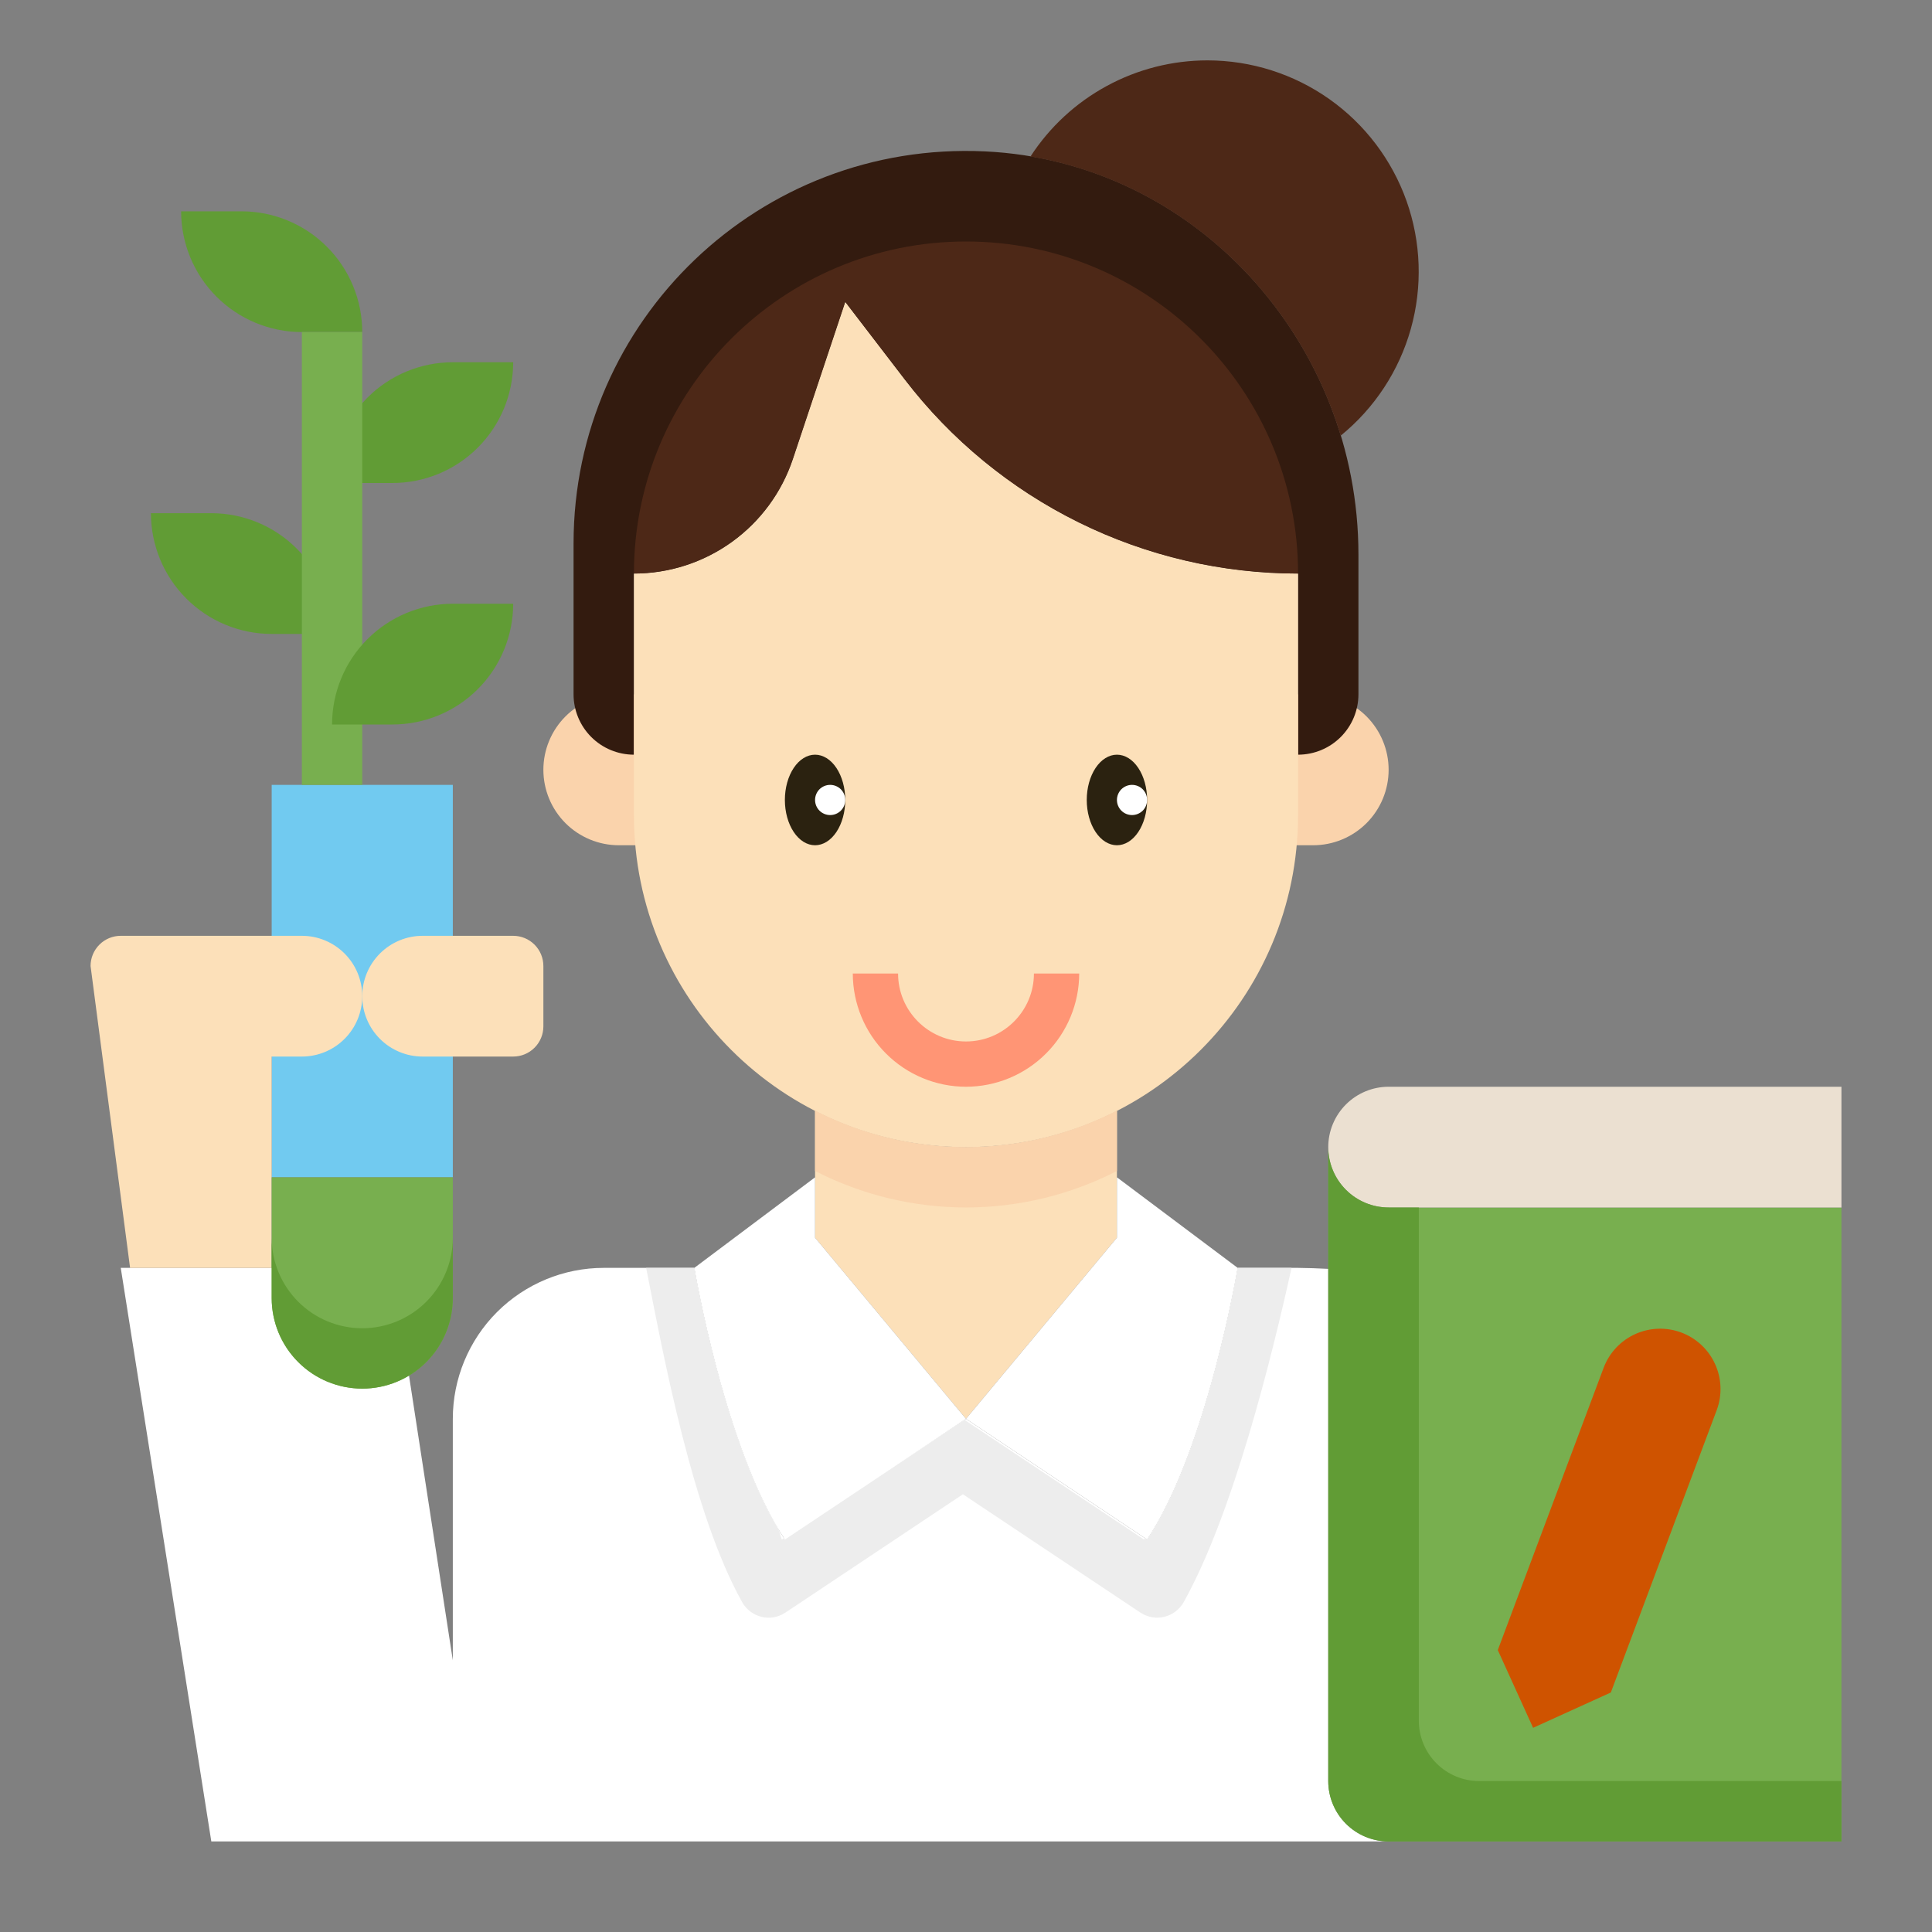 <svg
    xmlns="http://www.w3.org/2000/svg"
    viewBox="0 0 64 64"
    id="vector">
    <rect x="0" y="0" width="64" height="64" fill="#808080" stroke="none"/>
    <path
        id="path"
        d="M 43.5 23 C 44.163 23 44.799 23.264 45.268 23.732 C 45.736 24.201 46 24.837 46 25.5 C 46 26.163 45.736 26.799 45.268 27.268 C 44.799 27.736 44.163 28 43.5 28 L 42 28 L 42 23 Z M 20.5 23 L 22 23 L 22 28 L 20.5 28 C 19.837 28 19.201 27.736 18.732 27.268 C 18.264 26.799 18 26.163 18 25.5 C 18 24.837 18.264 24.201 18.732 23.732 C 19.201 23.264 19.837 23 20.5 23 Z"
        fill="#fad3ac"
        stroke-width="1"/>
    <path
        id="path_1"
        d="M 32 38 C 30.198 38 28.501 37.558 27 36.79 L 27 41 L 32 47 L 37 41 L 37 36.79 C 35.453 37.585 33.739 38 32 38 Z"
        fill="#fce0b9"
        stroke-width="1"/>
    <path
        id="path_2"
        d="M 44 38 L 44 59 C 44 59.53 44.211 60.039 44.586 60.414 C 44.961 60.789 45.47 61 46 61 L 61 61 L 61 40 L 46 40 C 45.47 40 44.961 39.789 44.586 39.414 C 44.211 39.039 44 38.53 44 38 Z"
        fill="#78af4f"
        stroke-width="1"/>
    <path
        id="path_3"
        d="M 8 7 L 6 7 C 6 8.06 6.422 9.079 7.172 9.828 C 7.921 10.578 8.94 11 10 11 L 12 11 C 12 9.94 11.578 8.921 10.828 8.172 C 10.079 7.422 9.06 7 8 7 Z M 7 17 L 5 17 C 5 18.06 5.422 19.079 6.172 19.828 C 6.921 20.578 7.94 21 9 21 L 11 21 C 11 19.94 10.578 18.921 9.828 18.172 C 9.079 17.422 8.06 17 7 17 Z M 17 12 L 15 12 C 13.94 12 12.921 12.422 12.172 13.172 C 11.422 13.921 11 14.94 11 16 L 13 16 C 14.06 16 15.079 15.578 15.828 14.828 C 16.578 14.079 17 13.06 17 12 Z"
        fill="#619c35"
        stroke-width="1"/>
    <path
        id="path_4"
        d="M 53.361 56.066 L 56.872 46.703 C 57.054 46.208 57.032 45.66 56.812 45.181 C 56.592 44.701 56.191 44.328 55.697 44.142 C 55.203 43.957 54.655 43.975 54.174 44.191 C 53.693 44.407 53.316 44.805 53.127 45.298 L 49.616 54.661 L 50.786 57.236 Z M 56.17 48.575 L 52.425 47.171 Z"
        fill="#cf5300"
        stroke-width="1"/>
    <path
        id="path_5"
        d="M 44 38 C 44 38.53 44.211 39.039 44.586 39.414 C 44.961 39.789 45.47 40 46 40 L 61 40 L 61 36 L 46 36 C 45.47 36 44.961 36.211 44.586 36.586 C 44.211 36.961 44 37.47 44 38 Z"
        fill="#ebe0d1"
        stroke-width="1"/>
    <path
        id="path_6"
        d="M 32.628 5.015 C 39.621 5.344 45 11.367 45 18.367 L 45 23 C 45 23.53 44.789 24.039 44.414 24.414 C 44.039 24.789 43.53 25 43 25 L 43 19 C 40.482 19 37.997 18.421 35.739 17.307 C 33.481 16.193 31.509 14.574 29.976 12.576 L 28 10 L 26.265 15.205 C 25.897 16.31 25.19 17.271 24.245 17.952 C 23.3 18.633 22.165 19 21 19 L 21 25 C 20.47 25 19.961 24.789 19.586 24.414 C 19.211 24.039 19 23.53 19 23 L 19 18 C 19 10.612 25.163 4.663 32.628 5.015 Z"
        fill="#331b0f"
        stroke-width="1"/>
    <path
        id="path_7"
        d="M 21 19 L 21 27 C 21 33.075 25.925 38 32 38 C 38.075 38 43 33.075 43 27 L 43 19 C 40.482 19 37.997 18.421 35.739 17.307 C 33.481 16.193 31.509 14.574 29.976 12.576 L 28 10 L 26.265 15.205 C 25.897 16.31 25.19 17.271 24.245 17.952 C 23.3 18.633 22.165 19 21 19 Z"
        fill="#fce0b9"
        stroke-width="1"/>
    <path
        id="path_8"
        d="M 29.976 12.576 L 28 10 L 26.265 15.205 C 25.897 16.31 25.19 17.271 24.245 17.952 C 23.3 18.633 22.165 19 21 19 C 21 12.925 25.925 8 32 8 C 38.075 8 43 12.925 43 19 C 40.482 19 37.997 18.421 35.739 17.307 C 33.481 16.193 31.509 14.574 29.976 12.576 Z"
        fill="#4d2817"
        stroke-width="1"/>
    <path
        id="path_9"
        d="M 32 38 C 33.802 38 35.499 37.558 37 36.79 L 37 38.79 C 35.453 39.584 33.739 39.999 32 39.999 C 30.261 39.999 28.547 39.584 27 38.79 L 27 36.79 C 28.547 37.585 30.261 38 32 38 Z"
        fill="#fad3ac"
        stroke-width="1"/>
    <path
        id="path_10"
        d="M 44 59 L 44 42.033 C 43.667 42.015 43.334 42.004 43 42 L 41 42 C 41 42 40 48 38 51 L 32 47 L 26 51 C 24 48 23 42 23 42 L 20 42 C 18.674 42 17.402 42.527 16.464 43.464 C 15.527 44.402 15 45.674 15 47 L 15 55 L 13 42 L 4 42 L 7 61 L 46 61 C 45.47 61 44.961 60.789 44.586 60.414 C 44.211 60.039 44 59.53 44 59 Z"
        fill="#ffffff"
        stroke-width="1"/>
    <path
        id="path_11"
        d="M 9 26 L 15 26 L 15 39 L 9 39 Z"
        fill="#71caf0"
        stroke-width="1"/>
    <path
        id="path_12"
        d="M 9 42 L 9 35 L 7 35 L 10 35 C 10.53 35 11.039 34.789 11.414 34.414 C 11.789 34.039 12 33.53 12 33 C 12 32.47 11.789 31.961 11.414 31.586 C 11.039 31.211 10.53 31 10 31 L 4 31 C 3.735 31 3.48 31.105 3.293 31.293 C 3.105 31.48 3 31.735 3 32 L 4.309 42 Z"
        fill="#fce0b9"
        stroke-width="1"/>
    <path
        id="path_13"
        d="M 12 33 C 12 33.53 12.211 34.039 12.586 34.414 C 12.961 34.789 13.47 35 14 35 L 17 35 C 17.265 35 17.52 34.895 17.707 34.707 C 17.895 34.52 18 34.265 18 34 L 18 32 C 18 31.735 17.895 31.48 17.707 31.293 C 17.52 31.105 17.265 31 17 31 L 14 31 C 13.47 31 12.961 31.211 12.586 31.586 C 12.211 31.961 12 32.47 12 33 Z"
        fill="#fce0b9"
        stroke-width="1"/>
    <path
        id="path_14"
        d="M 41 42 C 41 42 40 48 38 51 L 37.927 50.951 L 37.898 51 L 31.949 47.034 L 31.946 47.036 C 31.946 47.036 25.98 50.967 25.97 50.952 L 25.898 51 L 25.783 50.645 C 24.025 47.712 23.099 42.575 23.009 42.054 L 23 42 L 21.405 42 C 21.984 44.947 22.945 50.136 24.582 53.069 C 24.869 53.583 25.529 53.746 26.018 53.419 L 31.898 49.499 L 37.778 53.419 C 38.268 53.745 38.928 53.582 39.214 53.068 C 40.851 50.135 42.134 44.946 42.784 41.999 L 41 41.999 Z"
        fill="#ededed"
        stroke-width="1"/>
    <path
        id="path_15"
        d="M 41 42 L 37 39 L 37 41 L 32 47 L 38 51 C 40 48 41 42 41 42 Z M 27 39 L 23 42 C 23 42 24 48 26 51 L 32 47 L 27 41 Z"
        fill="#ffffff"
        stroke-width="1"/>
    <path
        id="path_16"
        d="M 49 59 C 48.47 59 47.961 58.789 47.586 58.414 C 47.211 58.039 47 57.53 47 57 L 47 40 L 46 40 C 45.47 40 44.961 39.789 44.586 39.414 C 44.211 39.039 44 38.53 44 38 L 44 59 C 44 59.53 44.211 60.039 44.586 60.414 C 44.961 60.789 45.47 61 46 61 L 61 61 L 61 59 Z"
        fill="#619c35"
        stroke-width="1"/>
    <path
        id="path_17"
        d="M 9 39 L 9 43 C 9 43.795 9.316 44.559 9.879 45.121 C 10.441 45.684 11.205 46 12 46 C 12.795 46 13.559 45.684 14.121 45.121 C 14.684 44.559 15 43.795 15 43 L 15 39 Z"
        fill="#78af4f"
        stroke-width="1"/>
    <path
        id="path_18"
        d="M 12 44 C 11.205 44 10.441 43.684 9.879 43.121 C 9.316 42.559 9 41.795 9 41 L 9 43 C 9 43.795 9.316 44.559 9.879 45.121 C 10.441 45.684 11.205 46 12 46 C 12.795 46 13.559 45.684 14.121 45.121 C 14.684 44.559 15 43.795 15 43 L 15 41 C 15 41.795 14.684 42.559 14.121 43.121 C 13.559 43.684 12.795 44 12 44 Z"
        fill="#619c35"
        stroke-width="1"/>
    <path
        id="path_19"
        d="M 44.412 14.432 C 45.534 13.52 46.346 12.283 46.736 10.892 C 47.127 9.5 47.077 8.021 46.594 6.659 C 46.11 5.297 45.217 4.117 44.036 3.283 C 42.856 2.449 41.445 2.001 40 2 C 38.834 2 37.687 2.291 36.663 2.848 C 35.638 3.404 34.769 4.208 34.135 5.186 C 39.067 6.02 42.985 9.714 44.412 14.432 Z"
        fill="#4d2817"
        stroke-width="1"/>
    <path
        id="path_20"
        d="M 10 11 L 12 11 L 12 26 L 10 26 Z"
        fill="#78af4f"
        stroke-width="1"/>
    <path
        id="path_21"
        d="M 27 25 C 26.735 25 26.48 25.158 26.293 25.439 C 26.105 25.721 26 26.102 26 26.5 C 26 26.898 26.105 27.279 26.293 27.561 C 26.48 27.842 26.735 28 27 28 C 27.265 28 27.52 27.842 27.707 27.561 C 27.895 27.279 28 26.898 28 26.5 C 28 26.102 27.895 25.721 27.707 25.439 C 27.52 25.158 27.265 25 27 25 Z M 37 25 C 36.735 25 36.48 25.158 36.293 25.439 C 36.105 25.721 36 26.102 36 26.5 C 36 26.898 36.105 27.279 36.293 27.561 C 36.48 27.842 36.735 28 37 28 C 37.265 28 37.52 27.842 37.707 27.561 C 37.895 27.279 38 26.898 38 26.5 C 38 26.102 37.895 25.721 37.707 25.439 C 37.52 25.158 37.265 25 37 25 Z"
        fill="#2b2210"
        stroke-width="1"/>
    <path
        id="path_22"
        d="M 32 36 C 31.006 35.999 30.052 35.603 29.35 34.9 C 28.647 34.198 28.251 33.244 28.25 32.25 L 29.75 32.25 C 29.75 33.491 30.759 34.5 32 34.5 C 33.241 34.5 34.25 33.491 34.25 32.25 L 35.75 32.25 C 35.749 33.244 35.353 34.198 34.65 34.9 C 33.948 35.603 32.994 35.999 32 36 Z"
        fill="#ff9575"
        stroke-width="1"/>
    <path
        id="path_23"
        d="M 27.5 26 C 27.367 26 27.24 26.053 27.146 26.146 C 27.053 26.24 27 26.367 27 26.5 C 27 26.633 27.053 26.76 27.146 26.854 C 27.24 26.947 27.367 27 27.5 27 C 27.633 27 27.76 26.947 27.854 26.854 C 27.947 26.76 28 26.633 28 26.5 C 28 26.367 27.947 26.24 27.854 26.146 C 27.76 26.053 27.633 26 27.5 26 Z M 37.5 26 C 37.367 26 37.24 26.053 37.146 26.146 C 37.053 26.24 37 26.367 37 26.5 C 37 26.633 37.053 26.76 37.146 26.854 C 37.24 26.947 37.367 27 37.5 27 C 37.633 27 37.76 26.947 37.854 26.854 C 37.947 26.76 38 26.633 38 26.5 C 38 26.367 37.947 26.24 37.854 26.146 C 37.76 26.053 37.633 26 37.5 26 Z"
        fill="#ffffff"
        stroke-width="1"/>
    <path
        id="path_24"
        d="M 17 20 L 15 20 C 13.94 20 12.921 20.422 12.172 21.172 C 11.422 21.921 11 22.94 11 24 L 13 24 C 14.06 24 15.079 23.578 15.828 22.828 C 16.578 22.079 17 21.06 17 20 Z"
        fill="#619c35"
        stroke-width="1"/>
</svg>

